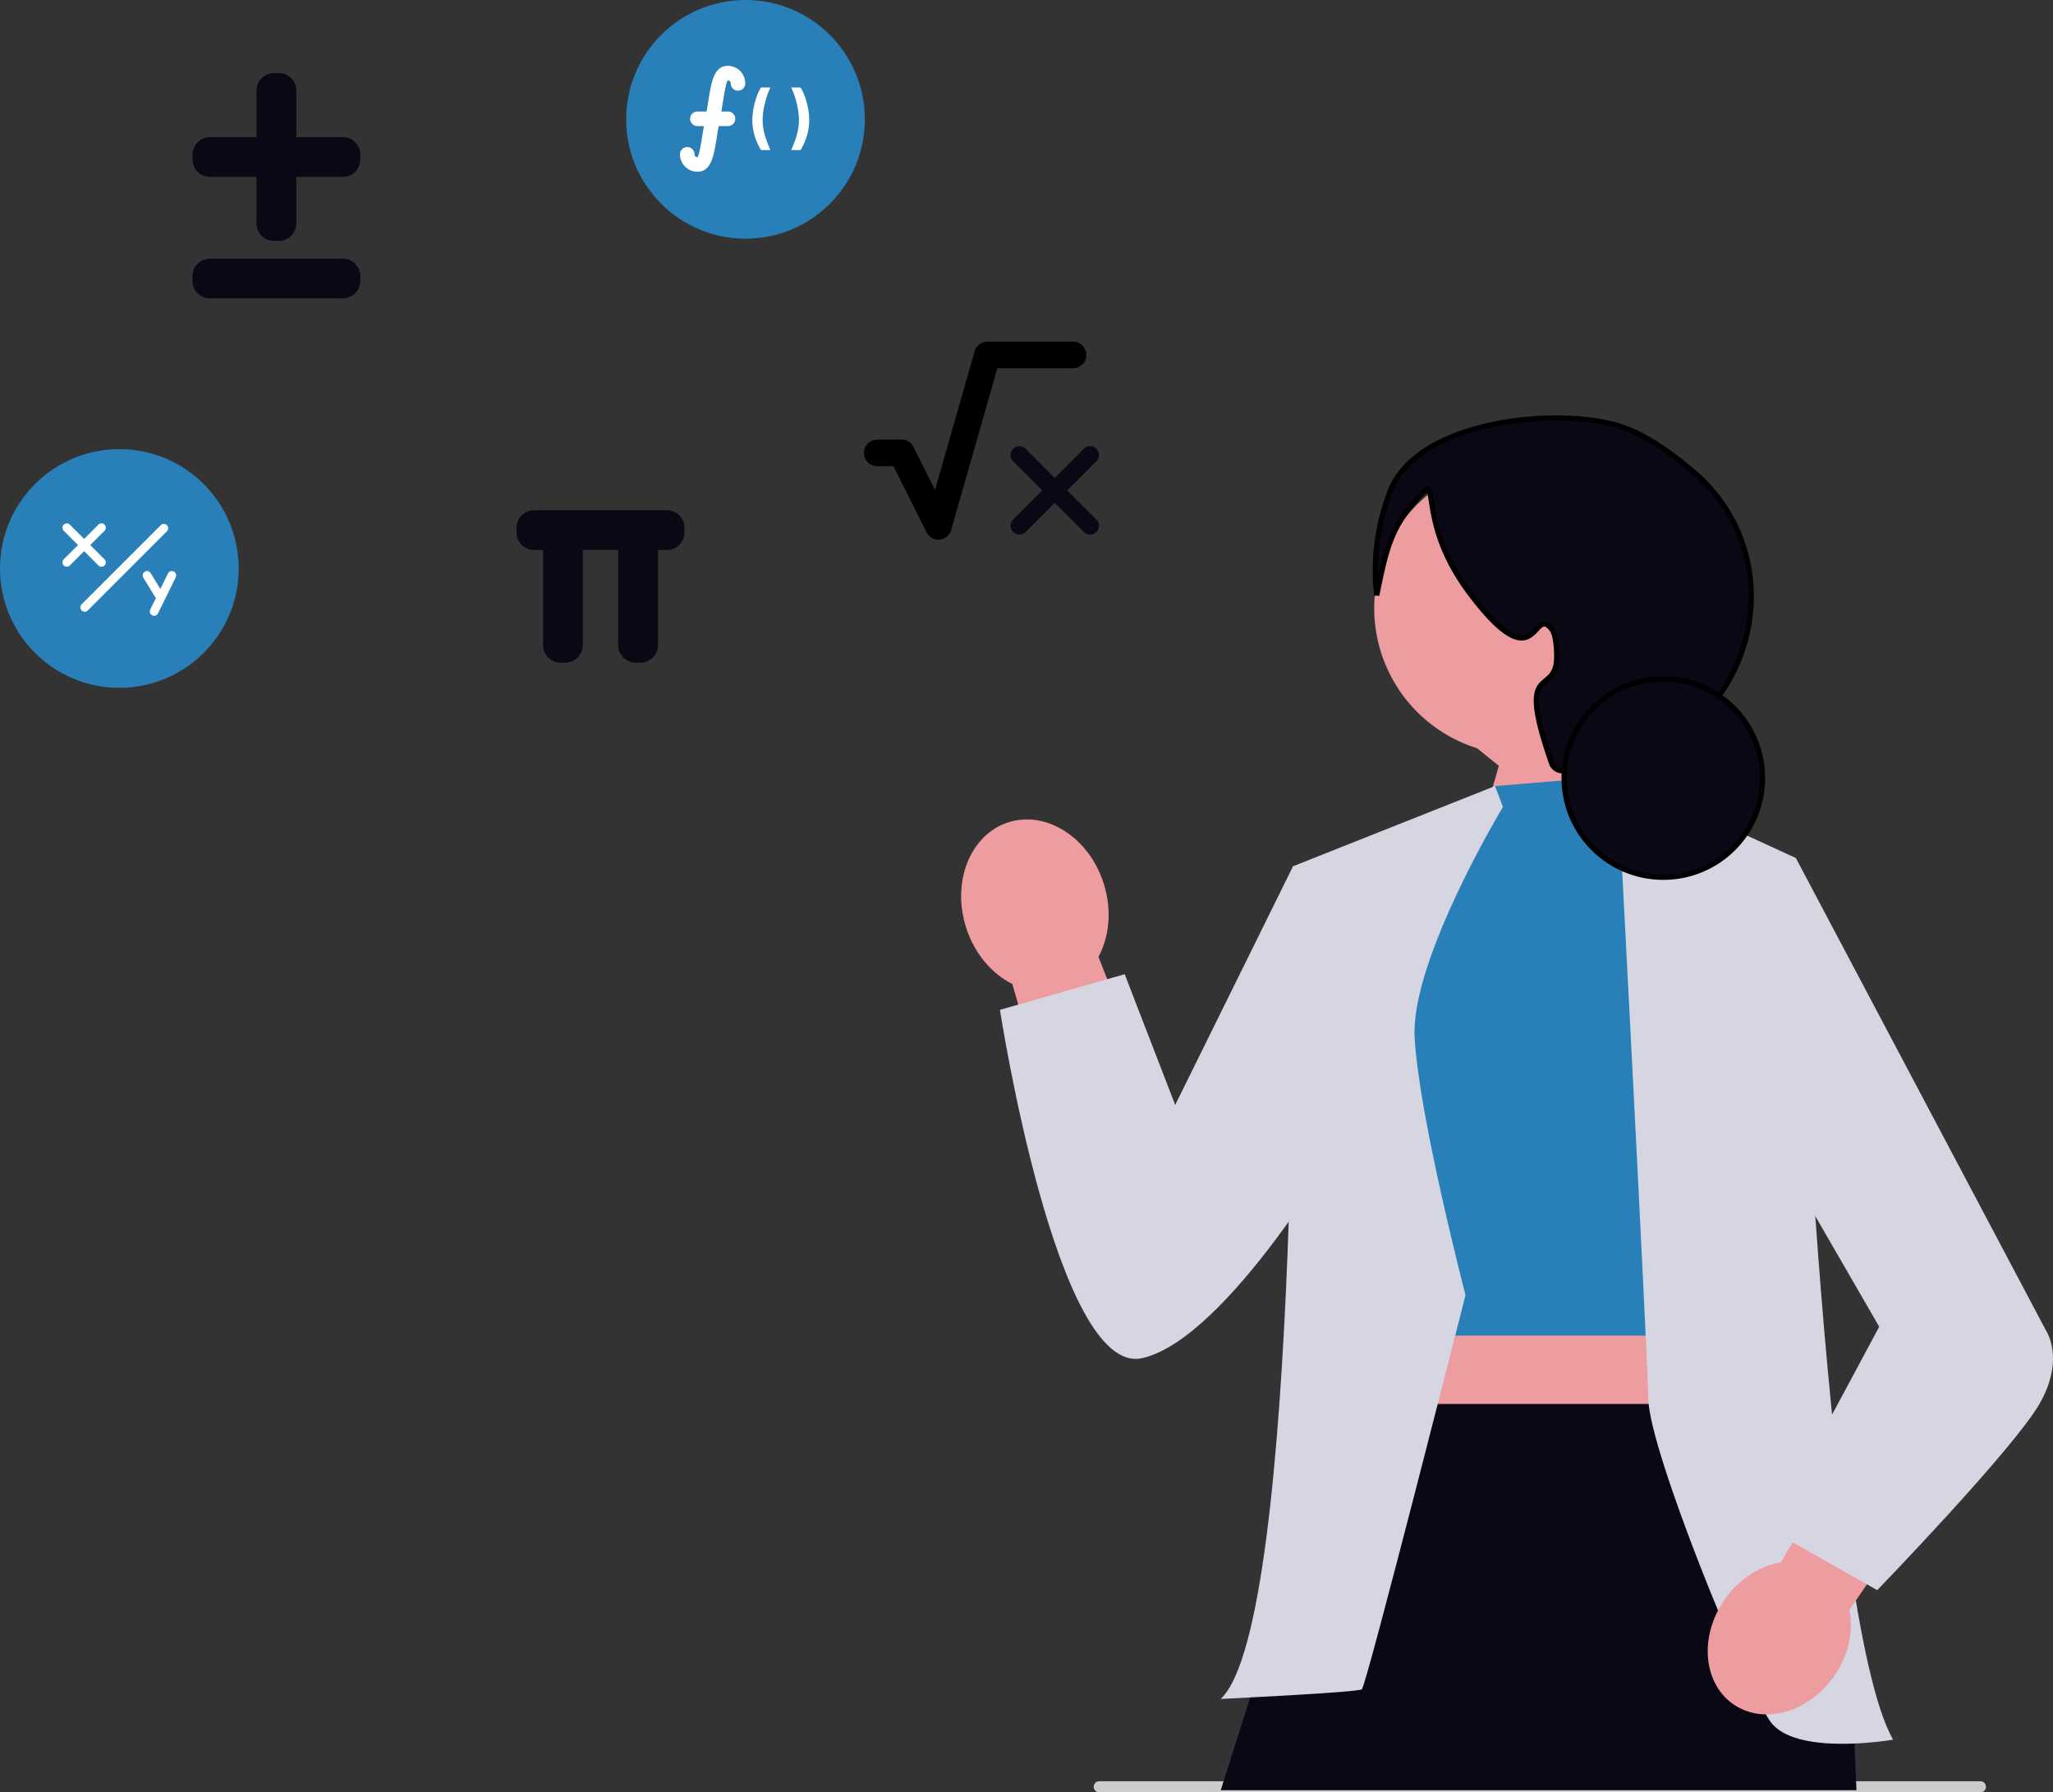 <svg xmlns="http://www.w3.org/2000/svg" width="799.99" height="698.367" viewBox="0 0 799.99 698.367" xmlns:xlink="http://www.w3.org/1999/xlink" role="img" artist="Katerina Limpitsouni" source="https://undraw.co/"><rect x="0" y="0" width="799.99" height="698.367" fill="#333333" stroke="none"/><g transform="translate(-290 -151.205)"><g transform="translate(664.527 314.043)"><path d="M288.749,66.256a57.151,57.151,0,1,0-74.273,54.538L223,127.66,207.7,181.2l17.825,12.61,56.323-46.935s-12.168-15.5-18.693-32.973a57.089,57.089,0,0,0,25.595-47.645Z" transform="translate(-13.481 7.888)" fill="#ed9da0"/><path d="M395.285,235.2l40.947,142.291,41.409-28.739-48.8-124.146c4.255-7.881,5.313-18.24,2.081-28.48-5.656-17.916-22.26-28.646-37.088-23.965s-22.262,23-16.607,40.915c3.232,10.239,10.046,18.114,18.055,22.123Z" transform="translate(-375.336 -14.627)" fill="#ed9da0"/><rect width="147.703" height="172.031" transform="translate(156.603 276.757)" fill="#ed9da0"/><path d="M32.236,610.669H376.144a2.186,2.186,0,0,0,0-4.325H32.236a2.181,2.181,0,0,0,0,4.325Z" transform="translate(21.327 -75.139)" fill="#ccc"/><path d="M301.171,435.608l33.5,101.8,2,48.677H88.956l47.775-150.48Z" transform="translate(12.204 -51.404)" fill="#090814"/><path d="M248.28,151.484l35.112,80.184-3.474,137.808H161.248l-3.725-146.224,44.058-67.909Z" transform="translate(6.446 -11.905)" fill="#2980B9"/><path d="M141.992,183.375s10.279,294.862,37.88,343.521c0,0-38.144,6.647-47.845-7.1S84.908,414.522,84.5,394.253,72.375,151.369,72.375,151.369l69.618,32.006Z" transform="translate(183.277 -11.889)" fill="#d6d6e3"/><path d="M358.932,164.069l-3.1-8.1-78.7,31.253s3.672,294.67-28.188,324.445c0,0,53.226-2.539,54.994-3.758s40.409-153.593,40.409-153.593-18.42-70.588-19.842-100.729,34.427-89.516,34.427-89.516Z" transform="translate(-147.805 -12.528)" fill="#d6d6e3"/><path d="M454.937,198.026l-19.969-5.761-45.916,92.989-19.678-50.932-48.617,13.89s22.1,143.407,55.506,135.694,78.673-86.467,78.673-86.467V198.026Z" transform="translate(-305.641 -17.575)" fill="#d6d6e3"/><path d="M69.518,508.669l67.013-97.418-30.807-27.1L42.753,490.174c-8.167,1.362-16.331,6.464-21.974,14.631-9.874,14.289-8.292,32.5,3.533,40.669S53.729,548.686,63.6,534.4c5.643-8.167,7.529-17.607,5.915-25.728Z" transform="translate(276.623 -44.25)" fill="#ed9da0"/><path d="M0,196.764l11.894-8.221,97.3,183.781s7.9,11.082-2.4,28.938S43.6,473.8,43.6,473.8L1.929,450.264l42.443-79.1-40.007-69.2L0,196.764Z" transform="translate(313.375 -17.057)" fill="#d6d6e3"/><path d="M397.054,69.188c3.817-18.674,5.648-28.24,19.523-41.45,3.293.466-.869,17.542,17.282,41.328,26.387,34.577,23.757,2.874,31.559,13.525,1.694,2.312,2.059,10.655,1.5,13.525-2.2,11.341-15.217.267-1.5,39.073,2.04,3.018,4.446,2.284,7.514,2.254.238,0-1.319-.3,4.509-1.5,2.781-.574,6.674-1.253,11.341-2.039C543,124.769,562.14,56.361,520.235,20.771c-9.534-8.1-18.891-14.234-27.015-17.078C468.752-4.872,413,.7,402.3,28.489a85.128,85.128,0,0,0-5.246,40.7Z" transform="translate(-235.107 0)" fill="#090814" stroke="#000" stroke-width="2"/><ellipse cx="38.667" cy="38.667" rx="38.667" ry="38.667" transform="translate(234.944 101.662)" fill="#090814" stroke="#000" stroke-width="2"/></g><path d="M-22471.115,11140.82a6.888,6.888,0,0,1-6.887-6.887v-1.725a6.888,6.888,0,0,1,6.887-6.887h51.66a6.888,6.888,0,0,1,6.891,6.887v1.725a6.888,6.888,0,0,1-6.891,6.887Zm24.971-22.386a6.888,6.888,0,0,1-6.887-6.888v-18.082h-18.084a6.888,6.888,0,0,1-6.887-6.888v-1.719a6.885,6.885,0,0,1,6.887-6.888h18.084v-18.083a6.888,6.888,0,0,1,6.887-6.887h1.725a6.888,6.888,0,0,1,6.887,6.887v18.083h18.078a6.886,6.886,0,0,1,6.891,6.888v1.719a6.889,6.889,0,0,1-6.891,6.888h-18.078v18.082a6.888,6.888,0,0,1-6.887,6.888Z" transform="translate(22842.986 -10873.341)" fill="#090814"/><g transform="translate(626.644 284.34)"><path d="M26.021,76.13A5.166,5.166,0,0,1,21.4,73.274L8.516,47.5H2.166a5.166,5.166,0,0,1,0-10.332h9.543a5.166,5.166,0,0,1,4.621,2.856L24.7,56.775,40.14,2.747A5.166,5.166,0,0,1,45.107-1h33.4a5.166,5.166,0,1,1,0,10.332H49L30.989,72.383A5.166,5.166,0,0,1,26.5,76.107C26.34,76.122,26.18,76.13,26.021,76.13Z" transform="translate(3 1)"/><g transform="translate(57.148 40.718)"><path d="M27,30.439a3.433,3.433,0,0,1-2.435-1.009L-2.991,1.879a3.444,3.444,0,0,1,0-4.87,3.444,3.444,0,0,1,4.87,0L29.431,24.56A3.444,3.444,0,0,1,27,30.439Z" transform="translate(4 4)" fill="#090814"/><path d="M-.556,30.439a3.433,3.433,0,0,1-2.435-1.009,3.444,3.444,0,0,1,0-4.87L24.56-2.991a3.444,3.444,0,0,1,4.87,0,3.444,3.444,0,0,1,0,4.87L1.879,29.431A3.433,3.433,0,0,1-.556,30.439Z" transform="translate(4 4)" fill="#090814"/></g></g><path d="M-22431.506,11112.407a6.887,6.887,0,0,1-6.889-6.888V11068.5h-13.777v37.021a6.888,6.888,0,0,1-6.887,6.888h-1.721a6.889,6.889,0,0,1-6.891-6.888V11068.5h-3.445a6.888,6.888,0,0,1-6.887-6.887v-1.725a6.888,6.888,0,0,1,6.887-6.887h51.66a6.888,6.888,0,0,1,6.891,6.887v1.725a6.888,6.888,0,0,1-6.891,6.887h-3.443v37.021a6.888,6.888,0,0,1-6.889,6.888Z" transform="translate(22969.283 -10702.999)" fill="#090814"/><g transform="translate(290 326.64)"><circle cx="46.5" cy="46.5" r="46.5" transform="translate(0 -0.435)" fill="#2980B9"/><g transform="translate(24.335 28.488)"><g transform="translate(0 0)"><path d="M11.209,12.9a1.685,1.685,0,0,1-1.195-.495L-3.505-1.115a1.69,1.69,0,0,1,0-2.39,1.69,1.69,0,0,1,2.39,0L12.4,10.014A1.69,1.69,0,0,1,11.209,12.9Z" transform="translate(4 4)" fill="#fff"/><path d="M-2.31,12.9A1.685,1.685,0,0,1-3.505,12.4a1.69,1.69,0,0,1,0-2.39L10.014-3.505a1.69,1.69,0,0,1,2.39,0,1.69,1.69,0,0,1,0,2.39L-1.115,12.4A1.685,1.685,0,0,1-2.31,12.9Z" transform="translate(4 4)" fill="#fff"/></g><g transform="translate(31.262 18.588)"><path d="M0,0,4.527,7.423" transform="translate(1.69 1.69)" fill="#fff"/><path d="M2.218,6.8a1.689,1.689,0,0,1-1.444-.81L-3.753-1.431A1.69,1.69,0,0,1-3.19-3.753,1.69,1.69,0,0,1-.868-3.19L3.659,4.232A1.69,1.69,0,0,1,2.218,6.8Z" transform="translate(4.001 4.001)" fill="#fff"/><path d="M10.349,0l-6.9,14.041" transform="translate(1.015 1.69)" fill="#fff"/><path d="M1.133,13.421A1.691,1.691,0,0,1-.382,10.985l6.9-14.041a1.69,1.69,0,0,1,2.262-.771,1.69,1.69,0,0,1,.771,2.262l-6.9,14.041A1.69,1.69,0,0,1,1.133,13.421Z" transform="translate(3.326 4.001)" fill="#fff"/></g><path d="M-2.31,30.22a1.685,1.685,0,0,1-1.195-.495,1.69,1.69,0,0,1,0-2.39l30.84-30.84a1.69,1.69,0,0,1,2.39,0,1.69,1.69,0,0,1,0,2.39l-30.84,30.84A1.685,1.685,0,0,1-2.31,30.22Z" transform="translate(10.971 4.211)" fill="#fff"/></g></g><g transform="translate(533.658 151)"><circle cx="46.5" cy="46.5" r="46.5" transform="translate(0.342 0.205)" fill="#2980B9"/><g transform="translate(21.308 25.866)"><path d="M1.787,36.251A6.794,6.794,0,0,1-5,29.465a2.833,2.833,0,0,1,2.833-2.833A2.833,2.833,0,0,1,.665,29.465a1.123,1.123,0,0,0,1.121,1.121c.687-.664,1.424-5.291,1.963-8.669.336-2.108.7-4.419,1.19-6.847.47-2.35.826-4.587,1.151-6.628C7.241,1.23,8.233-5,13.649-5a6.794,6.794,0,0,1,6.787,6.787,2.833,2.833,0,1,1-5.665,0A1.123,1.123,0,0,0,13.649.665c-.687.664-1.424,5.291-1.963,8.669-.336,2.108-.7,4.419-1.19,6.847-.47,2.35-.826,4.587-1.151,6.628C8.195,30.022,7.2,36.251,1.787,36.251Z" transform="translate(5 5)" fill="#fff"/><path d="M11.695,9.665H-.167A2.833,2.833,0,0,1-3,6.833,2.833,2.833,0,0,1-.167,4H11.695a2.833,2.833,0,1,1,0,5.665Z" transform="translate(6.954 13.793)" fill="#fff"/><path d="M9.9-79.869a24.982,24.982,0,0,1,.433-4.516,29.184,29.184,0,0,1,1.2-4.509,19.512,19.512,0,0,1,1.75-3.743h3.657A31.789,31.789,0,0,0,15.31-88.4a33.68,33.68,0,0,0-1.036,4.385,25.494,25.494,0,0,0-.36,4.149,19.746,19.746,0,0,0,.308,3.454,25.931,25.931,0,0,0,.977,3.723q.669,1.986,1.743,4.437H13.284a23.869,23.869,0,0,1-2.523-5.709A21.083,21.083,0,0,1,9.9-79.869Zm15.14,11.614q1.088-2.491,1.75-4.477a25.862,25.862,0,0,0,.963-3.716,19.9,19.9,0,0,0,.3-3.421,25.494,25.494,0,0,0-.36-4.149A33.68,33.68,0,0,0,26.662-88.4a32.983,32.983,0,0,0-1.619-4.234h3.644a18.756,18.756,0,0,1,1.757,3.743,29.676,29.676,0,0,1,1.193,4.509,24.983,24.983,0,0,1,.433,4.516A20.978,20.978,0,0,1,31.2-73.95a24.128,24.128,0,0,1-2.517,5.7Z" transform="translate(18.3 101.071)" fill="#fff"/></g></g></g></svg>